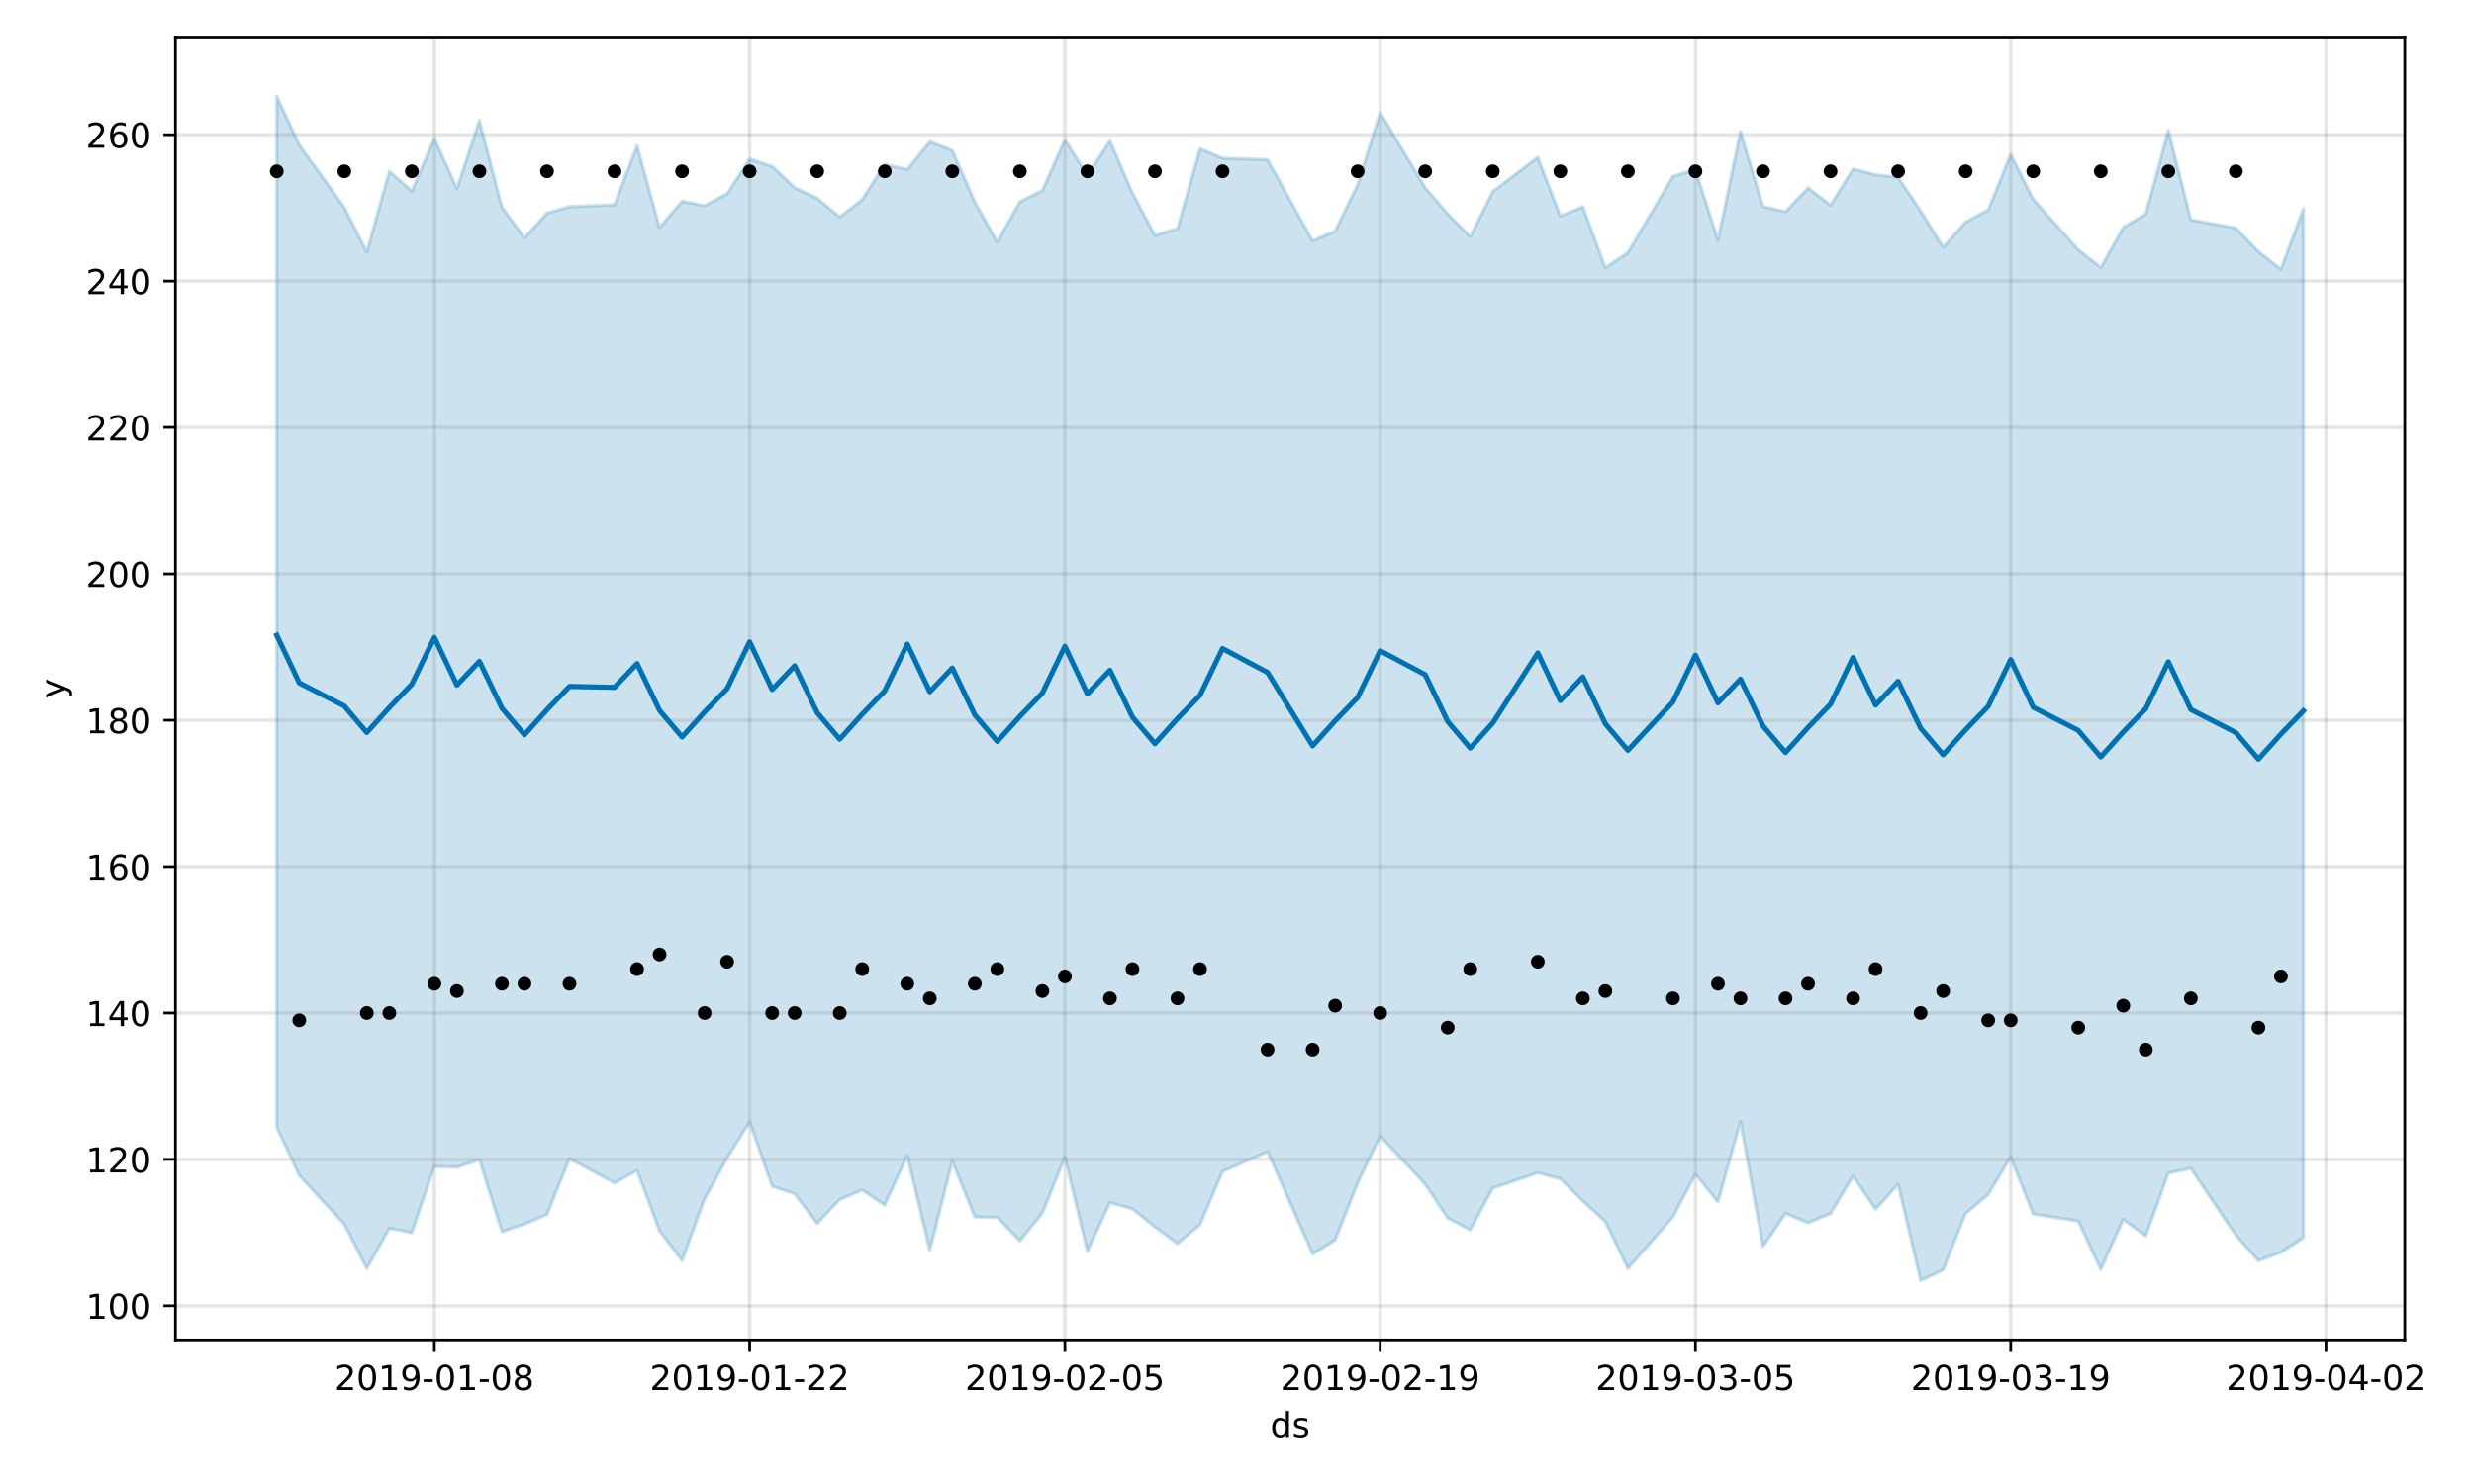 <?xml version="1.0" encoding="utf-8" standalone="no"?>
<!DOCTYPE svg PUBLIC "-//W3C//DTD SVG 1.1//EN"
  "http://www.w3.org/Graphics/SVG/1.1/DTD/svg11.dtd">
<!-- Created with matplotlib (https://matplotlib.org/) -->
<svg height="432pt" version="1.1" viewBox="0 0 720 432" width="720pt" xmlns="http://www.w3.org/2000/svg" xmlns:xlink="http://www.w3.org/1999/xlink">
 <defs>
  <style type="text/css">
*{stroke-linecap:butt;stroke-linejoin:round;}
  </style>
 </defs>
 <g id="figure_1">
  <g id="patch_1">
   <path d="M 0 432 
L 720 432 
L 720 0 
L 0 0 
z
" style="fill:#ffffff;"/>
  </g>
  <g id="axes_1">
   <g id="patch_2">
    <path d="M 51.05 390.04 
L 699.857 390.04 
L 699.857 10.8 
L 51.05 10.8 
z
" style="fill:#ffffff;"/>
   </g>
   <g id="PolyCollection_1">
    <defs>
     <path d="M 80.541 -403.962 
L 80.541 -103.79 
L 87.095 -89.808 
L 100.202 -75.567 
L 106.756 -62.689 
L 113.309 -74.4 
L 119.863 -73.156 
L 126.417 -92.394 
L 132.97 -92.177 
L 139.524 -94.365 
L 146.077 -73.413 
L 152.631 -75.654 
L 159.185 -78.415 
L 165.738 -94.695 
L 178.845 -87.618 
L 185.399 -91.229 
L 191.953 -73.64 
L 198.506 -64.989 
L 205.06 -82.941 
L 211.613 -94.879 
L 218.167 -105.336 
L 224.721 -86.636 
L 231.274 -84.462 
L 237.828 -75.795 
L 244.381 -82.796 
L 250.935 -85.571 
L 257.489 -81.161 
L 264.042 -95.557 
L 270.596 -67.885 
L 277.15 -93.939 
L 283.703 -77.721 
L 290.257 -77.579 
L 296.81 -70.735 
L 303.364 -78.812 
L 309.918 -95.096 
L 316.471 -67.709 
L 323.025 -81.895 
L 329.578 -80.061 
L 336.132 -74.783 
L 342.686 -69.927 
L 349.239 -75.449 
L 355.793 -90.938 
L 368.9 -96.72 
L 382.007 -66.93 
L 388.561 -70.982 
L 395.114 -87.589 
L 401.668 -101.215 
L 414.775 -87.246 
L 421.329 -77.398 
L 427.883 -73.934 
L 434.436 -86.077 
L 447.543 -90.573 
L 454.097 -88.809 
L 460.651 -82.373 
L 467.204 -76.343 
L 473.758 -62.711 
L 486.865 -77.669 
L 493.419 -90.179 
L 499.972 -82.094 
L 506.526 -105.452 
L 513.079 -69.041 
L 519.633 -78.75 
L 526.187 -75.989 
L 532.74 -78.701 
L 539.294 -89.568 
L 545.847 -79.932 
L 552.401 -87.226 
L 558.955 -59.198 
L 565.508 -62.268 
L 572.062 -78.744 
L 578.616 -84.257 
L 585.169 -95.104 
L 591.723 -78.562 
L 604.83 -76.491 
L 611.384 -62.437 
L 617.937 -76.99 
L 624.491 -72.208 
L 631.044 -90.453 
L 637.598 -91.857 
L 650.705 -72.33 
L 657.259 -64.968 
L 663.812 -67.394 
L 670.366 -71.607 
L 670.366 -371.273 
L 670.366 -371.273 
L 663.812 -353.651 
L 657.259 -358.765 
L 650.705 -365.633 
L 637.598 -368.036 
L 631.044 -394.136 
L 624.491 -369.726 
L 617.937 -365.817 
L 611.384 -354.155 
L 604.83 -359.349 
L 591.723 -374.006 
L 585.169 -387.138 
L 578.616 -370.882 
L 572.062 -367.384 
L 565.508 -360.047 
L 558.955 -370.645 
L 552.401 -380.379 
L 545.847 -381.134 
L 539.294 -382.833 
L 532.74 -372.276 
L 526.187 -377.3 
L 519.633 -370.369 
L 513.079 -371.939 
L 506.526 -393.741 
L 499.972 -362.076 
L 493.419 -382.673 
L 486.865 -380.664 
L 473.758 -358.466 
L 467.204 -354.098 
L 460.651 -371.814 
L 454.097 -369.162 
L 447.543 -386.223 
L 434.436 -376.249 
L 427.883 -363.158 
L 421.329 -369.739 
L 414.775 -377.368 
L 401.668 -399.237 
L 395.114 -378.287 
L 388.561 -364.707 
L 382.007 -361.913 
L 368.9 -385.541 
L 355.793 -385.967 
L 349.239 -388.748 
L 342.686 -365.469 
L 336.132 -363.504 
L 329.578 -375.816 
L 323.025 -391.076 
L 316.471 -381.042 
L 309.918 -391.372 
L 303.364 -376.579 
L 296.81 -373.274 
L 290.257 -361.552 
L 283.703 -373.207 
L 277.15 -388.214 
L 270.596 -390.811 
L 264.042 -382.668 
L 257.489 -384.178 
L 250.935 -373.938 
L 244.381 -368.843 
L 237.828 -374.302 
L 231.274 -377.376 
L 224.721 -383.596 
L 218.167 -385.722 
L 211.613 -375.629 
L 205.06 -372.142 
L 198.506 -373.44 
L 191.953 -365.779 
L 185.399 -389.626 
L 178.845 -372.387 
L 165.738 -371.85 
L 159.185 -369.996 
L 152.631 -362.763 
L 146.077 -371.741 
L 139.524 -396.982 
L 132.97 -377.114 
L 126.417 -391.749 
L 119.863 -376.413 
L 113.309 -382.147 
L 106.756 -358.697 
L 100.202 -371.63 
L 87.095 -389.882 
L 80.541 -403.962 
z
" id="m3c5eb0a87d" style="stroke:#0072b2;stroke-opacity:0.2;"/>
    </defs>
    <g clip-path="url(#p44893e4bc6)">
     <use style="fill:#0072b2;fill-opacity:0.2;stroke:#0072b2;stroke-opacity:0.2;" x="0" xlink:href="#m3c5eb0a87d" y="432"/>
    </g>
   </g>
   <g id="matplotlib.axis_1">
    <g id="xtick_1">
     <g id="line2d_1">
      <path clip-path="url(#p44893e4bc6)" d="M 126.417 390.04 
L 126.417 10.8 
" style="fill:none;stroke:#808080;stroke-linecap:square;stroke-opacity:0.2;"/>
     </g>
     <g id="line2d_2">
      <defs>
       <path d="M 0 0 
L 0 3.5 
" id="mb2b73a32b3" style="stroke:#000000;stroke-width:0.8;"/>
      </defs>
      <g>
       <use style="stroke:#000000;stroke-width:0.8;" x="126.417" xlink:href="#mb2b73a32b3" y="390.04"/>
      </g>
     </g>
     <g id="text_1">
      <!-- 2019-01-08 -->
      <defs>
       <path d="M 19.188 8.297 
L 53.609 8.297 
L 53.609 0 
L 7.328 0 
L 7.328 8.297 
Q 12.938 14.109 22.625 23.891 
Q 32.328 33.688 34.812 36.531 
Q 39.547 41.844 41.422 45.531 
Q 43.312 49.219 43.312 52.781 
Q 43.312 58.594 39.234 62.25 
Q 35.156 65.922 28.609 65.922 
Q 23.969 65.922 18.812 64.312 
Q 13.672 62.703 7.812 59.422 
L 7.812 69.391 
Q 13.766 71.781 18.938 73 
Q 24.125 74.219 28.422 74.219 
Q 39.75 74.219 46.484 68.547 
Q 53.219 62.891 53.219 53.422 
Q 53.219 48.922 51.531 44.891 
Q 49.859 40.875 45.406 35.406 
Q 44.188 33.984 37.641 27.219 
Q 31.109 20.453 19.188 8.297 
z
" id="DejaVuSans-50"/>
       <path d="M 31.781 66.406 
Q 24.172 66.406 20.328 58.906 
Q 16.5 51.422 16.5 36.375 
Q 16.5 21.391 20.328 13.891 
Q 24.172 6.391 31.781 6.391 
Q 39.453 6.391 43.281 13.891 
Q 47.125 21.391 47.125 36.375 
Q 47.125 51.422 43.281 58.906 
Q 39.453 66.406 31.781 66.406 
z
M 31.781 74.219 
Q 44.047 74.219 50.516 64.516 
Q 56.984 54.828 56.984 36.375 
Q 56.984 17.969 50.516 8.266 
Q 44.047 -1.422 31.781 -1.422 
Q 19.531 -1.422 13.062 8.266 
Q 6.594 17.969 6.594 36.375 
Q 6.594 54.828 13.062 64.516 
Q 19.531 74.219 31.781 74.219 
z
" id="DejaVuSans-48"/>
       <path d="M 12.406 8.297 
L 28.516 8.297 
L 28.516 63.922 
L 10.984 60.406 
L 10.984 69.391 
L 28.422 72.906 
L 38.281 72.906 
L 38.281 8.297 
L 54.391 8.297 
L 54.391 0 
L 12.406 0 
z
" id="DejaVuSans-49"/>
       <path d="M 10.984 1.516 
L 10.984 10.5 
Q 14.703 8.734 18.5 7.812 
Q 22.312 6.891 25.984 6.891 
Q 35.75 6.891 40.891 13.453 
Q 46.047 20.016 46.781 33.406 
Q 43.953 29.203 39.594 26.953 
Q 35.25 24.703 29.984 24.703 
Q 19.047 24.703 12.672 31.312 
Q 6.297 37.938 6.297 49.422 
Q 6.297 60.641 12.938 67.422 
Q 19.578 74.219 30.609 74.219 
Q 43.266 74.219 49.922 64.516 
Q 56.594 54.828 56.594 36.375 
Q 56.594 19.141 48.406 8.859 
Q 40.234 -1.422 26.422 -1.422 
Q 22.703 -1.422 18.891 -0.688 
Q 15.094 0.047 10.984 1.516 
z
M 30.609 32.422 
Q 37.25 32.422 41.125 36.953 
Q 45.016 41.5 45.016 49.422 
Q 45.016 57.281 41.125 61.844 
Q 37.25 66.406 30.609 66.406 
Q 23.969 66.406 20.094 61.844 
Q 16.219 57.281 16.219 49.422 
Q 16.219 41.5 20.094 36.953 
Q 23.969 32.422 30.609 32.422 
z
" id="DejaVuSans-57"/>
       <path d="M 4.891 31.391 
L 31.203 31.391 
L 31.203 23.391 
L 4.891 23.391 
z
" id="DejaVuSans-45"/>
       <path d="M 31.781 34.625 
Q 24.75 34.625 20.719 30.859 
Q 16.703 27.094 16.703 20.516 
Q 16.703 13.922 20.719 10.156 
Q 24.75 6.391 31.781 6.391 
Q 38.812 6.391 42.859 10.172 
Q 46.922 13.969 46.922 20.516 
Q 46.922 27.094 42.891 30.859 
Q 38.875 34.625 31.781 34.625 
z
M 21.922 38.812 
Q 15.578 40.375 12.031 44.719 
Q 8.5 49.078 8.5 55.328 
Q 8.5 64.062 14.719 69.141 
Q 20.953 74.219 31.781 74.219 
Q 42.672 74.219 48.875 69.141 
Q 55.078 64.062 55.078 55.328 
Q 55.078 49.078 51.531 44.719 
Q 48 40.375 41.703 38.812 
Q 48.828 37.156 52.797 32.312 
Q 56.781 27.484 56.781 20.516 
Q 56.781 9.906 50.312 4.234 
Q 43.844 -1.422 31.781 -1.422 
Q 19.734 -1.422 13.25 4.234 
Q 6.781 9.906 6.781 20.516 
Q 6.781 27.484 10.781 32.312 
Q 14.797 37.156 21.922 38.812 
z
M 18.312 54.391 
Q 18.312 48.734 21.844 45.562 
Q 25.391 42.391 31.781 42.391 
Q 38.141 42.391 41.719 45.562 
Q 45.312 48.734 45.312 54.391 
Q 45.312 60.062 41.719 63.234 
Q 38.141 66.406 31.781 66.406 
Q 25.391 66.406 21.844 63.234 
Q 18.312 60.062 18.312 54.391 
z
" id="DejaVuSans-56"/>
      </defs>
      <g transform="translate(97.359 404.638)scale(0.1 -0.1)">
       <use xlink:href="#DejaVuSans-50"/>
       <use x="63.623" xlink:href="#DejaVuSans-48"/>
       <use x="127.246" xlink:href="#DejaVuSans-49"/>
       <use x="190.869" xlink:href="#DejaVuSans-57"/>
       <use x="254.492" xlink:href="#DejaVuSans-45"/>
       <use x="290.576" xlink:href="#DejaVuSans-48"/>
       <use x="354.199" xlink:href="#DejaVuSans-49"/>
       <use x="417.822" xlink:href="#DejaVuSans-45"/>
       <use x="453.906" xlink:href="#DejaVuSans-48"/>
       <use x="517.529" xlink:href="#DejaVuSans-56"/>
      </g>
     </g>
    </g>
    <g id="xtick_2">
     <g id="line2d_3">
      <path clip-path="url(#p44893e4bc6)" d="M 218.167 390.04 
L 218.167 10.8 
" style="fill:none;stroke:#808080;stroke-linecap:square;stroke-opacity:0.2;"/>
     </g>
     <g id="line2d_4">
      <g>
       <use style="stroke:#000000;stroke-width:0.8;" x="218.167" xlink:href="#mb2b73a32b3" y="390.04"/>
      </g>
     </g>
     <g id="text_2">
      <!-- 2019-01-22 -->
      <g transform="translate(189.109 404.638)scale(0.1 -0.1)">
       <use xlink:href="#DejaVuSans-50"/>
       <use x="63.623" xlink:href="#DejaVuSans-48"/>
       <use x="127.246" xlink:href="#DejaVuSans-49"/>
       <use x="190.869" xlink:href="#DejaVuSans-57"/>
       <use x="254.492" xlink:href="#DejaVuSans-45"/>
       <use x="290.576" xlink:href="#DejaVuSans-48"/>
       <use x="354.199" xlink:href="#DejaVuSans-49"/>
       <use x="417.822" xlink:href="#DejaVuSans-45"/>
       <use x="453.906" xlink:href="#DejaVuSans-50"/>
       <use x="517.529" xlink:href="#DejaVuSans-50"/>
      </g>
     </g>
    </g>
    <g id="xtick_3">
     <g id="line2d_5">
      <path clip-path="url(#p44893e4bc6)" d="M 309.918 390.04 
L 309.918 10.8 
" style="fill:none;stroke:#808080;stroke-linecap:square;stroke-opacity:0.2;"/>
     </g>
     <g id="line2d_6">
      <g>
       <use style="stroke:#000000;stroke-width:0.8;" x="309.918" xlink:href="#mb2b73a32b3" y="390.04"/>
      </g>
     </g>
     <g id="text_3">
      <!-- 2019-02-05 -->
      <defs>
       <path d="M 10.797 72.906 
L 49.516 72.906 
L 49.516 64.594 
L 19.828 64.594 
L 19.828 46.734 
Q 21.969 47.469 24.109 47.828 
Q 26.266 48.188 28.422 48.188 
Q 40.625 48.188 47.75 41.5 
Q 54.891 34.812 54.891 23.391 
Q 54.891 11.625 47.562 5.094 
Q 40.234 -1.422 26.906 -1.422 
Q 22.312 -1.422 17.547 -0.641 
Q 12.797 0.141 7.719 1.703 
L 7.719 11.625 
Q 12.109 9.234 16.797 8.062 
Q 21.484 6.891 26.703 6.891 
Q 35.156 6.891 40.078 11.328 
Q 45.016 15.766 45.016 23.391 
Q 45.016 31 40.078 35.438 
Q 35.156 39.891 26.703 39.891 
Q 22.75 39.891 18.812 39.016 
Q 14.891 38.141 10.797 36.281 
z
" id="DejaVuSans-53"/>
      </defs>
      <g transform="translate(280.86 404.638)scale(0.1 -0.1)">
       <use xlink:href="#DejaVuSans-50"/>
       <use x="63.623" xlink:href="#DejaVuSans-48"/>
       <use x="127.246" xlink:href="#DejaVuSans-49"/>
       <use x="190.869" xlink:href="#DejaVuSans-57"/>
       <use x="254.492" xlink:href="#DejaVuSans-45"/>
       <use x="290.576" xlink:href="#DejaVuSans-48"/>
       <use x="354.199" xlink:href="#DejaVuSans-50"/>
       <use x="417.822" xlink:href="#DejaVuSans-45"/>
       <use x="453.906" xlink:href="#DejaVuSans-48"/>
       <use x="517.529" xlink:href="#DejaVuSans-53"/>
      </g>
     </g>
    </g>
    <g id="xtick_4">
     <g id="line2d_7">
      <path clip-path="url(#p44893e4bc6)" d="M 401.668 390.04 
L 401.668 10.8 
" style="fill:none;stroke:#808080;stroke-linecap:square;stroke-opacity:0.2;"/>
     </g>
     <g id="line2d_8">
      <g>
       <use style="stroke:#000000;stroke-width:0.8;" x="401.668" xlink:href="#mb2b73a32b3" y="390.04"/>
      </g>
     </g>
     <g id="text_4">
      <!-- 2019-02-19 -->
      <g transform="translate(372.61 404.638)scale(0.1 -0.1)">
       <use xlink:href="#DejaVuSans-50"/>
       <use x="63.623" xlink:href="#DejaVuSans-48"/>
       <use x="127.246" xlink:href="#DejaVuSans-49"/>
       <use x="190.869" xlink:href="#DejaVuSans-57"/>
       <use x="254.492" xlink:href="#DejaVuSans-45"/>
       <use x="290.576" xlink:href="#DejaVuSans-48"/>
       <use x="354.199" xlink:href="#DejaVuSans-50"/>
       <use x="417.822" xlink:href="#DejaVuSans-45"/>
       <use x="453.906" xlink:href="#DejaVuSans-49"/>
       <use x="517.529" xlink:href="#DejaVuSans-57"/>
      </g>
     </g>
    </g>
    <g id="xtick_5">
     <g id="line2d_9">
      <path clip-path="url(#p44893e4bc6)" d="M 493.419 390.04 
L 493.419 10.8 
" style="fill:none;stroke:#808080;stroke-linecap:square;stroke-opacity:0.2;"/>
     </g>
     <g id="line2d_10">
      <g>
       <use style="stroke:#000000;stroke-width:0.8;" x="493.419" xlink:href="#mb2b73a32b3" y="390.04"/>
      </g>
     </g>
     <g id="text_5">
      <!-- 2019-03-05 -->
      <defs>
       <path d="M 40.578 39.312 
Q 47.656 37.797 51.625 33 
Q 55.609 28.219 55.609 21.188 
Q 55.609 10.406 48.188 4.484 
Q 40.766 -1.422 27.094 -1.422 
Q 22.516 -1.422 17.656 -0.516 
Q 12.797 0.391 7.625 2.203 
L 7.625 11.719 
Q 11.719 9.328 16.594 8.109 
Q 21.484 6.891 26.812 6.891 
Q 36.078 6.891 40.938 10.547 
Q 45.797 14.203 45.797 21.188 
Q 45.797 27.641 41.281 31.266 
Q 36.766 34.906 28.719 34.906 
L 20.219 34.906 
L 20.219 43.016 
L 29.109 43.016 
Q 36.375 43.016 40.234 45.922 
Q 44.094 48.828 44.094 54.297 
Q 44.094 59.906 40.109 62.906 
Q 36.141 65.922 28.719 65.922 
Q 24.656 65.922 20.016 65.031 
Q 15.375 64.156 9.812 62.312 
L 9.812 71.094 
Q 15.438 72.656 20.344 73.438 
Q 25.25 74.219 29.594 74.219 
Q 40.828 74.219 47.359 69.109 
Q 53.906 64.016 53.906 55.328 
Q 53.906 49.266 50.438 45.094 
Q 46.969 40.922 40.578 39.312 
z
" id="DejaVuSans-51"/>
      </defs>
      <g transform="translate(464.361 404.638)scale(0.1 -0.1)">
       <use xlink:href="#DejaVuSans-50"/>
       <use x="63.623" xlink:href="#DejaVuSans-48"/>
       <use x="127.246" xlink:href="#DejaVuSans-49"/>
       <use x="190.869" xlink:href="#DejaVuSans-57"/>
       <use x="254.492" xlink:href="#DejaVuSans-45"/>
       <use x="290.576" xlink:href="#DejaVuSans-48"/>
       <use x="354.199" xlink:href="#DejaVuSans-51"/>
       <use x="417.822" xlink:href="#DejaVuSans-45"/>
       <use x="453.906" xlink:href="#DejaVuSans-48"/>
       <use x="517.529" xlink:href="#DejaVuSans-53"/>
      </g>
     </g>
    </g>
    <g id="xtick_6">
     <g id="line2d_11">
      <path clip-path="url(#p44893e4bc6)" d="M 585.169 390.04 
L 585.169 10.8 
" style="fill:none;stroke:#808080;stroke-linecap:square;stroke-opacity:0.2;"/>
     </g>
     <g id="line2d_12">
      <g>
       <use style="stroke:#000000;stroke-width:0.8;" x="585.169" xlink:href="#mb2b73a32b3" y="390.04"/>
      </g>
     </g>
     <g id="text_6">
      <!-- 2019-03-19 -->
      <g transform="translate(556.111 404.638)scale(0.1 -0.1)">
       <use xlink:href="#DejaVuSans-50"/>
       <use x="63.623" xlink:href="#DejaVuSans-48"/>
       <use x="127.246" xlink:href="#DejaVuSans-49"/>
       <use x="190.869" xlink:href="#DejaVuSans-57"/>
       <use x="254.492" xlink:href="#DejaVuSans-45"/>
       <use x="290.576" xlink:href="#DejaVuSans-48"/>
       <use x="354.199" xlink:href="#DejaVuSans-51"/>
       <use x="417.822" xlink:href="#DejaVuSans-45"/>
       <use x="453.906" xlink:href="#DejaVuSans-49"/>
       <use x="517.529" xlink:href="#DejaVuSans-57"/>
      </g>
     </g>
    </g>
    <g id="xtick_7">
     <g id="line2d_13">
      <path clip-path="url(#p44893e4bc6)" d="M 676.92 390.04 
L 676.92 10.8 
" style="fill:none;stroke:#808080;stroke-linecap:square;stroke-opacity:0.2;"/>
     </g>
     <g id="line2d_14">
      <g>
       <use style="stroke:#000000;stroke-width:0.8;" x="676.92" xlink:href="#mb2b73a32b3" y="390.04"/>
      </g>
     </g>
     <g id="text_7">
      <!-- 2019-04-02 -->
      <defs>
       <path d="M 37.797 64.312 
L 12.891 25.391 
L 37.797 25.391 
z
M 35.203 72.906 
L 47.609 72.906 
L 47.609 25.391 
L 58.016 25.391 
L 58.016 17.188 
L 47.609 17.188 
L 47.609 0 
L 37.797 0 
L 37.797 17.188 
L 4.891 17.188 
L 4.891 26.703 
z
" id="DejaVuSans-52"/>
      </defs>
      <g transform="translate(647.862 404.638)scale(0.1 -0.1)">
       <use xlink:href="#DejaVuSans-50"/>
       <use x="63.623" xlink:href="#DejaVuSans-48"/>
       <use x="127.246" xlink:href="#DejaVuSans-49"/>
       <use x="190.869" xlink:href="#DejaVuSans-57"/>
       <use x="254.492" xlink:href="#DejaVuSans-45"/>
       <use x="290.576" xlink:href="#DejaVuSans-48"/>
       <use x="354.199" xlink:href="#DejaVuSans-52"/>
       <use x="417.822" xlink:href="#DejaVuSans-45"/>
       <use x="453.906" xlink:href="#DejaVuSans-48"/>
       <use x="517.529" xlink:href="#DejaVuSans-50"/>
      </g>
     </g>
    </g>
    <g id="text_8">
     <!-- ds -->
     <defs>
      <path d="M 45.406 46.391 
L 45.406 75.984 
L 54.391 75.984 
L 54.391 0 
L 45.406 0 
L 45.406 8.203 
Q 42.578 3.328 38.25 0.953 
Q 33.938 -1.422 27.875 -1.422 
Q 17.969 -1.422 11.734 6.484 
Q 5.516 14.406 5.516 27.297 
Q 5.516 40.188 11.734 48.094 
Q 17.969 56 27.875 56 
Q 33.938 56 38.25 53.625 
Q 42.578 51.266 45.406 46.391 
z
M 14.797 27.297 
Q 14.797 17.391 18.875 11.75 
Q 22.953 6.109 30.078 6.109 
Q 37.203 6.109 41.297 11.75 
Q 45.406 17.391 45.406 27.297 
Q 45.406 37.203 41.297 42.844 
Q 37.203 48.484 30.078 48.484 
Q 22.953 48.484 18.875 42.844 
Q 14.797 37.203 14.797 27.297 
z
" id="DejaVuSans-100"/>
      <path d="M 44.281 53.078 
L 44.281 44.578 
Q 40.484 46.531 36.375 47.5 
Q 32.281 48.484 27.875 48.484 
Q 21.188 48.484 17.844 46.438 
Q 14.5 44.391 14.5 40.281 
Q 14.5 37.156 16.891 35.375 
Q 19.281 33.594 26.516 31.984 
L 29.594 31.297 
Q 39.156 29.25 43.188 25.516 
Q 47.219 21.781 47.219 15.094 
Q 47.219 7.469 41.188 3.016 
Q 35.156 -1.422 24.609 -1.422 
Q 20.219 -1.422 15.453 -0.562 
Q 10.688 0.297 5.422 2 
L 5.422 11.281 
Q 10.406 8.688 15.234 7.391 
Q 20.062 6.109 24.812 6.109 
Q 31.156 6.109 34.562 8.281 
Q 37.984 10.453 37.984 14.406 
Q 37.984 18.062 35.516 20.016 
Q 33.062 21.969 24.703 23.781 
L 21.578 24.516 
Q 13.234 26.266 9.516 29.906 
Q 5.812 33.547 5.812 39.891 
Q 5.812 47.609 11.281 51.797 
Q 16.75 56 26.812 56 
Q 31.781 56 36.172 55.266 
Q 40.578 54.547 44.281 53.078 
z
" id="DejaVuSans-115"/>
     </defs>
     <g transform="translate(369.675 418.317)scale(0.1 -0.1)">
      <use xlink:href="#DejaVuSans-100"/>
      <use x="63.477" xlink:href="#DejaVuSans-115"/>
     </g>
    </g>
   </g>
   <g id="matplotlib.axis_2">
    <g id="ytick_1">
     <g id="line2d_15">
      <path clip-path="url(#p44893e4bc6)" d="M 51.05 380.114 
L 699.857 380.114 
" style="fill:none;stroke:#808080;stroke-linecap:square;stroke-opacity:0.2;"/>
     </g>
     <g id="line2d_16">
      <defs>
       <path d="M 0 0 
L -3.5 0 
" id="m879bb8ec68" style="stroke:#000000;stroke-width:0.8;"/>
      </defs>
      <g>
       <use style="stroke:#000000;stroke-width:0.8;" x="51.05" xlink:href="#m879bb8ec68" y="380.114"/>
      </g>
     </g>
     <g id="text_9">
      <!-- 100 -->
      <g transform="translate(24.962 383.913)scale(0.1 -0.1)">
       <use xlink:href="#DejaVuSans-49"/>
       <use x="63.623" xlink:href="#DejaVuSans-48"/>
       <use x="127.246" xlink:href="#DejaVuSans-48"/>
      </g>
     </g>
    </g>
    <g id="ytick_2">
     <g id="line2d_17">
      <path clip-path="url(#p44893e4bc6)" d="M 51.05 337.502 
L 699.857 337.502 
" style="fill:none;stroke:#808080;stroke-linecap:square;stroke-opacity:0.2;"/>
     </g>
     <g id="line2d_18">
      <g>
       <use style="stroke:#000000;stroke-width:0.8;" x="51.05" xlink:href="#m879bb8ec68" y="337.502"/>
      </g>
     </g>
     <g id="text_10">
      <!-- 120 -->
      <g transform="translate(24.962 341.301)scale(0.1 -0.1)">
       <use xlink:href="#DejaVuSans-49"/>
       <use x="63.623" xlink:href="#DejaVuSans-50"/>
       <use x="127.246" xlink:href="#DejaVuSans-48"/>
      </g>
     </g>
    </g>
    <g id="ytick_3">
     <g id="line2d_19">
      <path clip-path="url(#p44893e4bc6)" d="M 51.05 294.89 
L 699.857 294.89 
" style="fill:none;stroke:#808080;stroke-linecap:square;stroke-opacity:0.2;"/>
     </g>
     <g id="line2d_20">
      <g>
       <use style="stroke:#000000;stroke-width:0.8;" x="51.05" xlink:href="#m879bb8ec68" y="294.89"/>
      </g>
     </g>
     <g id="text_11">
      <!-- 140 -->
      <g transform="translate(24.962 298.689)scale(0.1 -0.1)">
       <use xlink:href="#DejaVuSans-49"/>
       <use x="63.623" xlink:href="#DejaVuSans-52"/>
       <use x="127.246" xlink:href="#DejaVuSans-48"/>
      </g>
     </g>
    </g>
    <g id="ytick_4">
     <g id="line2d_21">
      <path clip-path="url(#p44893e4bc6)" d="M 51.05 252.278 
L 699.857 252.278 
" style="fill:none;stroke:#808080;stroke-linecap:square;stroke-opacity:0.2;"/>
     </g>
     <g id="line2d_22">
      <g>
       <use style="stroke:#000000;stroke-width:0.8;" x="51.05" xlink:href="#m879bb8ec68" y="252.278"/>
      </g>
     </g>
     <g id="text_12">
      <!-- 160 -->
      <defs>
       <path d="M 33.016 40.375 
Q 26.375 40.375 22.484 35.828 
Q 18.609 31.297 18.609 23.391 
Q 18.609 15.531 22.484 10.953 
Q 26.375 6.391 33.016 6.391 
Q 39.656 6.391 43.531 10.953 
Q 47.406 15.531 47.406 23.391 
Q 47.406 31.297 43.531 35.828 
Q 39.656 40.375 33.016 40.375 
z
M 52.594 71.297 
L 52.594 62.312 
Q 48.875 64.062 45.094 64.984 
Q 41.312 65.922 37.594 65.922 
Q 27.828 65.922 22.672 59.328 
Q 17.531 52.734 16.797 39.406 
Q 19.672 43.656 24.016 45.922 
Q 28.375 48.188 33.594 48.188 
Q 44.578 48.188 50.953 41.516 
Q 57.328 34.859 57.328 23.391 
Q 57.328 12.156 50.688 5.359 
Q 44.047 -1.422 33.016 -1.422 
Q 20.359 -1.422 13.672 8.266 
Q 6.984 17.969 6.984 36.375 
Q 6.984 53.656 15.188 63.938 
Q 23.391 74.219 37.203 74.219 
Q 40.922 74.219 44.703 73.484 
Q 48.484 72.75 52.594 71.297 
z
" id="DejaVuSans-54"/>
      </defs>
      <g transform="translate(24.962 256.077)scale(0.1 -0.1)">
       <use xlink:href="#DejaVuSans-49"/>
       <use x="63.623" xlink:href="#DejaVuSans-54"/>
       <use x="127.246" xlink:href="#DejaVuSans-48"/>
      </g>
     </g>
    </g>
    <g id="ytick_5">
     <g id="line2d_23">
      <path clip-path="url(#p44893e4bc6)" d="M 51.05 209.666 
L 699.857 209.666 
" style="fill:none;stroke:#808080;stroke-linecap:square;stroke-opacity:0.2;"/>
     </g>
     <g id="line2d_24">
      <g>
       <use style="stroke:#000000;stroke-width:0.8;" x="51.05" xlink:href="#m879bb8ec68" y="209.666"/>
      </g>
     </g>
     <g id="text_13">
      <!-- 180 -->
      <g transform="translate(24.962 213.465)scale(0.1 -0.1)">
       <use xlink:href="#DejaVuSans-49"/>
       <use x="63.623" xlink:href="#DejaVuSans-56"/>
       <use x="127.246" xlink:href="#DejaVuSans-48"/>
      </g>
     </g>
    </g>
    <g id="ytick_6">
     <g id="line2d_25">
      <path clip-path="url(#p44893e4bc6)" d="M 51.05 167.053 
L 699.857 167.053 
" style="fill:none;stroke:#808080;stroke-linecap:square;stroke-opacity:0.2;"/>
     </g>
     <g id="line2d_26">
      <g>
       <use style="stroke:#000000;stroke-width:0.8;" x="51.05" xlink:href="#m879bb8ec68" y="167.053"/>
      </g>
     </g>
     <g id="text_14">
      <!-- 200 -->
      <g transform="translate(24.962 170.853)scale(0.1 -0.1)">
       <use xlink:href="#DejaVuSans-50"/>
       <use x="63.623" xlink:href="#DejaVuSans-48"/>
       <use x="127.246" xlink:href="#DejaVuSans-48"/>
      </g>
     </g>
    </g>
    <g id="ytick_7">
     <g id="line2d_27">
      <path clip-path="url(#p44893e4bc6)" d="M 51.05 124.441 
L 699.857 124.441 
" style="fill:none;stroke:#808080;stroke-linecap:square;stroke-opacity:0.2;"/>
     </g>
     <g id="line2d_28">
      <g>
       <use style="stroke:#000000;stroke-width:0.8;" x="51.05" xlink:href="#m879bb8ec68" y="124.441"/>
      </g>
     </g>
     <g id="text_15">
      <!-- 220 -->
      <g transform="translate(24.962 128.241)scale(0.1 -0.1)">
       <use xlink:href="#DejaVuSans-50"/>
       <use x="63.623" xlink:href="#DejaVuSans-50"/>
       <use x="127.246" xlink:href="#DejaVuSans-48"/>
      </g>
     </g>
    </g>
    <g id="ytick_8">
     <g id="line2d_29">
      <path clip-path="url(#p44893e4bc6)" d="M 51.05 81.829 
L 699.857 81.829 
" style="fill:none;stroke:#808080;stroke-linecap:square;stroke-opacity:0.2;"/>
     </g>
     <g id="line2d_30">
      <g>
       <use style="stroke:#000000;stroke-width:0.8;" x="51.05" xlink:href="#m879bb8ec68" y="81.829"/>
      </g>
     </g>
     <g id="text_16">
      <!-- 240 -->
      <g transform="translate(24.962 85.628)scale(0.1 -0.1)">
       <use xlink:href="#DejaVuSans-50"/>
       <use x="63.623" xlink:href="#DejaVuSans-52"/>
       <use x="127.246" xlink:href="#DejaVuSans-48"/>
      </g>
     </g>
    </g>
    <g id="ytick_9">
     <g id="line2d_31">
      <path clip-path="url(#p44893e4bc6)" d="M 51.05 39.217 
L 699.857 39.217 
" style="fill:none;stroke:#808080;stroke-linecap:square;stroke-opacity:0.2;"/>
     </g>
     <g id="line2d_32">
      <g>
       <use style="stroke:#000000;stroke-width:0.8;" x="51.05" xlink:href="#m879bb8ec68" y="39.217"/>
      </g>
     </g>
     <g id="text_17">
      <!-- 260 -->
      <g transform="translate(24.962 43.016)scale(0.1 -0.1)">
       <use xlink:href="#DejaVuSans-50"/>
       <use x="63.623" xlink:href="#DejaVuSans-54"/>
       <use x="127.246" xlink:href="#DejaVuSans-48"/>
      </g>
     </g>
    </g>
    <g id="text_18">
     <!-- y -->
     <defs>
      <path d="M 32.172 -5.078 
Q 28.375 -14.844 24.75 -17.812 
Q 21.141 -20.797 15.094 -20.797 
L 7.906 -20.797 
L 7.906 -13.281 
L 13.188 -13.281 
Q 16.891 -13.281 18.938 -11.516 
Q 21 -9.766 23.484 -3.219 
L 25.094 0.875 
L 2.984 54.688 
L 12.5 54.688 
L 29.594 11.922 
L 46.688 54.688 
L 56.203 54.688 
z
" id="DejaVuSans-121"/>
     </defs>
     <g transform="translate(18.883 203.379)rotate(-90)scale(0.1 -0.1)">
      <use xlink:href="#DejaVuSans-121"/>
     </g>
    </g>
   </g>
   <g id="line2d_33">
    <defs>
     <path d="M 0 1.5 
C 0.398 1.5 0.779 1.342 1.061 1.061 
C 1.342 0.779 1.5 0.398 1.5 0 
C 1.5 -0.398 1.342 -0.779 1.061 -1.061 
C 0.779 -1.342 0.398 -1.5 0 -1.5 
C -0.398 -1.5 -0.779 -1.342 -1.061 -1.061 
C -1.342 -0.779 -1.5 -0.398 -1.5 0 
C -1.5 0.398 -1.342 0.779 -1.061 1.061 
C -0.779 1.342 -0.398 1.5 0 1.5 
z
" id="m557f170cca" style="stroke:#000000;"/>
    </defs>
    <g clip-path="url(#p44893e4bc6)">
     <use style="stroke:#000000;" x="80.541" xlink:href="#m557f170cca" y="49.87"/>
     <use style="stroke:#000000;" x="87.095" xlink:href="#m557f170cca" y="297.02"/>
     <use style="stroke:#000000;" x="100.202" xlink:href="#m557f170cca" y="49.87"/>
     <use style="stroke:#000000;" x="106.756" xlink:href="#m557f170cca" y="294.89"/>
     <use style="stroke:#000000;" x="113.309" xlink:href="#m557f170cca" y="294.89"/>
     <use style="stroke:#000000;" x="119.863" xlink:href="#m557f170cca" y="49.87"/>
     <use style="stroke:#000000;" x="126.417" xlink:href="#m557f170cca" y="286.367"/>
     <use style="stroke:#000000;" x="132.97" xlink:href="#m557f170cca" y="288.498"/>
     <use style="stroke:#000000;" x="139.524" xlink:href="#m557f170cca" y="49.87"/>
     <use style="stroke:#000000;" x="146.077" xlink:href="#m557f170cca" y="286.367"/>
     <use style="stroke:#000000;" x="152.631" xlink:href="#m557f170cca" y="286.367"/>
     <use style="stroke:#000000;" x="159.185" xlink:href="#m557f170cca" y="49.87"/>
     <use style="stroke:#000000;" x="165.738" xlink:href="#m557f170cca" y="286.367"/>
     <use style="stroke:#000000;" x="178.845" xlink:href="#m557f170cca" y="49.87"/>
     <use style="stroke:#000000;" x="185.399" xlink:href="#m557f170cca" y="282.106"/>
     <use style="stroke:#000000;" x="191.953" xlink:href="#m557f170cca" y="277.845"/>
     <use style="stroke:#000000;" x="198.506" xlink:href="#m557f170cca" y="49.87"/>
     <use style="stroke:#000000;" x="205.06" xlink:href="#m557f170cca" y="294.89"/>
     <use style="stroke:#000000;" x="211.613" xlink:href="#m557f170cca" y="279.975"/>
     <use style="stroke:#000000;" x="218.167" xlink:href="#m557f170cca" y="49.87"/>
     <use style="stroke:#000000;" x="224.721" xlink:href="#m557f170cca" y="294.89"/>
     <use style="stroke:#000000;" x="231.274" xlink:href="#m557f170cca" y="294.89"/>
     <use style="stroke:#000000;" x="237.828" xlink:href="#m557f170cca" y="49.87"/>
     <use style="stroke:#000000;" x="244.381" xlink:href="#m557f170cca" y="294.89"/>
     <use style="stroke:#000000;" x="250.935" xlink:href="#m557f170cca" y="282.106"/>
     <use style="stroke:#000000;" x="257.489" xlink:href="#m557f170cca" y="49.87"/>
     <use style="stroke:#000000;" x="264.042" xlink:href="#m557f170cca" y="286.367"/>
     <use style="stroke:#000000;" x="270.596" xlink:href="#m557f170cca" y="290.628"/>
     <use style="stroke:#000000;" x="277.15" xlink:href="#m557f170cca" y="49.87"/>
     <use style="stroke:#000000;" x="283.703" xlink:href="#m557f170cca" y="286.367"/>
     <use style="stroke:#000000;" x="290.257" xlink:href="#m557f170cca" y="282.106"/>
     <use style="stroke:#000000;" x="296.81" xlink:href="#m557f170cca" y="49.87"/>
     <use style="stroke:#000000;" x="303.364" xlink:href="#m557f170cca" y="288.498"/>
     <use style="stroke:#000000;" x="309.918" xlink:href="#m557f170cca" y="284.237"/>
     <use style="stroke:#000000;" x="316.471" xlink:href="#m557f170cca" y="49.87"/>
     <use style="stroke:#000000;" x="323.025" xlink:href="#m557f170cca" y="290.628"/>
     <use style="stroke:#000000;" x="329.578" xlink:href="#m557f170cca" y="282.106"/>
     <use style="stroke:#000000;" x="336.132" xlink:href="#m557f170cca" y="49.87"/>
     <use style="stroke:#000000;" x="342.686" xlink:href="#m557f170cca" y="290.628"/>
     <use style="stroke:#000000;" x="349.239" xlink:href="#m557f170cca" y="282.106"/>
     <use style="stroke:#000000;" x="355.793" xlink:href="#m557f170cca" y="49.87"/>
     <use style="stroke:#000000;" x="368.9" xlink:href="#m557f170cca" y="305.543"/>
     <use style="stroke:#000000;" x="382.007" xlink:href="#m557f170cca" y="305.543"/>
     <use style="stroke:#000000;" x="388.561" xlink:href="#m557f170cca" y="292.759"/>
     <use style="stroke:#000000;" x="395.114" xlink:href="#m557f170cca" y="49.87"/>
     <use style="stroke:#000000;" x="401.668" xlink:href="#m557f170cca" y="294.89"/>
     <use style="stroke:#000000;" x="414.775" xlink:href="#m557f170cca" y="49.87"/>
     <use style="stroke:#000000;" x="421.329" xlink:href="#m557f170cca" y="299.151"/>
     <use style="stroke:#000000;" x="427.883" xlink:href="#m557f170cca" y="282.106"/>
     <use style="stroke:#000000;" x="434.436" xlink:href="#m557f170cca" y="49.87"/>
     <use style="stroke:#000000;" x="447.543" xlink:href="#m557f170cca" y="279.975"/>
     <use style="stroke:#000000;" x="454.097" xlink:href="#m557f170cca" y="49.87"/>
     <use style="stroke:#000000;" x="460.651" xlink:href="#m557f170cca" y="290.628"/>
     <use style="stroke:#000000;" x="467.204" xlink:href="#m557f170cca" y="288.498"/>
     <use style="stroke:#000000;" x="473.758" xlink:href="#m557f170cca" y="49.87"/>
     <use style="stroke:#000000;" x="486.865" xlink:href="#m557f170cca" y="290.628"/>
     <use style="stroke:#000000;" x="493.419" xlink:href="#m557f170cca" y="49.87"/>
     <use style="stroke:#000000;" x="499.972" xlink:href="#m557f170cca" y="286.367"/>
     <use style="stroke:#000000;" x="506.526" xlink:href="#m557f170cca" y="290.628"/>
     <use style="stroke:#000000;" x="513.079" xlink:href="#m557f170cca" y="49.87"/>
     <use style="stroke:#000000;" x="519.633" xlink:href="#m557f170cca" y="290.628"/>
     <use style="stroke:#000000;" x="526.187" xlink:href="#m557f170cca" y="286.367"/>
     <use style="stroke:#000000;" x="532.74" xlink:href="#m557f170cca" y="49.87"/>
     <use style="stroke:#000000;" x="539.294" xlink:href="#m557f170cca" y="290.628"/>
     <use style="stroke:#000000;" x="545.847" xlink:href="#m557f170cca" y="282.106"/>
     <use style="stroke:#000000;" x="552.401" xlink:href="#m557f170cca" y="49.87"/>
     <use style="stroke:#000000;" x="558.955" xlink:href="#m557f170cca" y="294.89"/>
     <use style="stroke:#000000;" x="565.508" xlink:href="#m557f170cca" y="288.498"/>
     <use style="stroke:#000000;" x="572.062" xlink:href="#m557f170cca" y="49.87"/>
     <use style="stroke:#000000;" x="578.616" xlink:href="#m557f170cca" y="297.02"/>
     <use style="stroke:#000000;" x="585.169" xlink:href="#m557f170cca" y="297.02"/>
     <use style="stroke:#000000;" x="591.723" xlink:href="#m557f170cca" y="49.87"/>
     <use style="stroke:#000000;" x="604.83" xlink:href="#m557f170cca" y="299.151"/>
     <use style="stroke:#000000;" x="611.384" xlink:href="#m557f170cca" y="49.87"/>
     <use style="stroke:#000000;" x="617.937" xlink:href="#m557f170cca" y="292.759"/>
     <use style="stroke:#000000;" x="624.491" xlink:href="#m557f170cca" y="305.543"/>
     <use style="stroke:#000000;" x="631.044" xlink:href="#m557f170cca" y="49.87"/>
     <use style="stroke:#000000;" x="637.598" xlink:href="#m557f170cca" y="290.628"/>
     <use style="stroke:#000000;" x="650.705" xlink:href="#m557f170cca" y="49.87"/>
     <use style="stroke:#000000;" x="657.259" xlink:href="#m557f170cca" y="299.151"/>
     <use style="stroke:#000000;" x="663.812" xlink:href="#m557f170cca" y="284.237"/>
    </g>
   </g>
   <g id="line2d_34">
    <path clip-path="url(#p44893e4bc6)" d="M 80.541 184.919 
L 87.095 198.794 
L 100.202 205.522 
L 106.756 213.244 
L 113.309 205.956 
L 119.863 199.173 
L 126.417 185.565 
L 132.97 199.44 
L 139.524 192.532 
L 146.077 206.168 
L 152.631 213.89 
L 159.185 206.602 
L 165.738 199.819 
L 178.845 200.086 
L 185.399 193.177 
L 191.953 206.814 
L 198.506 214.536 
L 205.06 207.247 
L 211.613 200.465 
L 218.167 186.856 
L 224.721 200.731 
L 231.274 193.823 
L 237.828 207.459 
L 244.381 215.181 
L 250.935 207.893 
L 257.489 201.11 
L 264.042 187.502 
L 270.596 201.377 
L 277.15 194.468 
L 283.703 208.105 
L 290.257 215.827 
L 296.81 208.539 
L 303.364 201.756 
L 309.918 188.147 
L 316.471 202.022 
L 323.025 195.114 
L 329.578 208.75 
L 336.132 216.472 
L 342.686 209.184 
L 349.239 202.401 
L 355.793 188.793 
L 368.9 195.759 
L 382.007 217.118 
L 388.561 209.83 
L 395.114 203.047 
L 401.668 189.438 
L 414.775 196.405 
L 421.329 210.042 
L 427.883 217.764 
L 434.436 210.475 
L 447.543 190.084 
L 454.097 203.959 
L 460.651 197.051 
L 467.204 210.687 
L 473.758 218.409 
L 486.865 204.338 
L 493.419 190.73 
L 499.972 204.605 
L 506.526 197.696 
L 513.079 211.333 
L 519.633 219.055 
L 526.187 211.767 
L 532.74 204.984 
L 539.294 191.375 
L 545.847 205.25 
L 552.401 198.342 
L 558.955 211.978 
L 565.508 219.7 
L 572.062 212.412 
L 578.616 205.629 
L 585.169 192.021 
L 591.723 205.896 
L 604.83 212.624 
L 611.384 220.346 
L 617.937 213.058 
L 624.491 206.275 
L 631.044 192.666 
L 637.598 206.542 
L 650.705 213.27 
L 657.259 220.991 
L 663.812 213.703 
L 670.366 206.921 
" style="fill:none;stroke:#0072b2;stroke-linecap:square;stroke-width:1.5;"/>
   </g>
   <g id="patch_3">
    <path d="M 51.05 390.04 
L 51.05 10.8 
" style="fill:none;stroke:#000000;stroke-linecap:square;stroke-linejoin:miter;stroke-width:0.8;"/>
   </g>
   <g id="patch_4">
    <path d="M 699.857 390.04 
L 699.857 10.8 
" style="fill:none;stroke:#000000;stroke-linecap:square;stroke-linejoin:miter;stroke-width:0.8;"/>
   </g>
   <g id="patch_5">
    <path d="M 51.05 390.04 
L 699.857 390.04 
" style="fill:none;stroke:#000000;stroke-linecap:square;stroke-linejoin:miter;stroke-width:0.8;"/>
   </g>
   <g id="patch_6">
    <path d="M 51.05 10.8 
L 699.857 10.8 
" style="fill:none;stroke:#000000;stroke-linecap:square;stroke-linejoin:miter;stroke-width:0.8;"/>
   </g>
  </g>
 </g>
 <defs>
  <clipPath id="p44893e4bc6">
   <rect height="379.24" width="648.807" x="51.05" y="10.8"/>
  </clipPath>
 </defs>
</svg>
